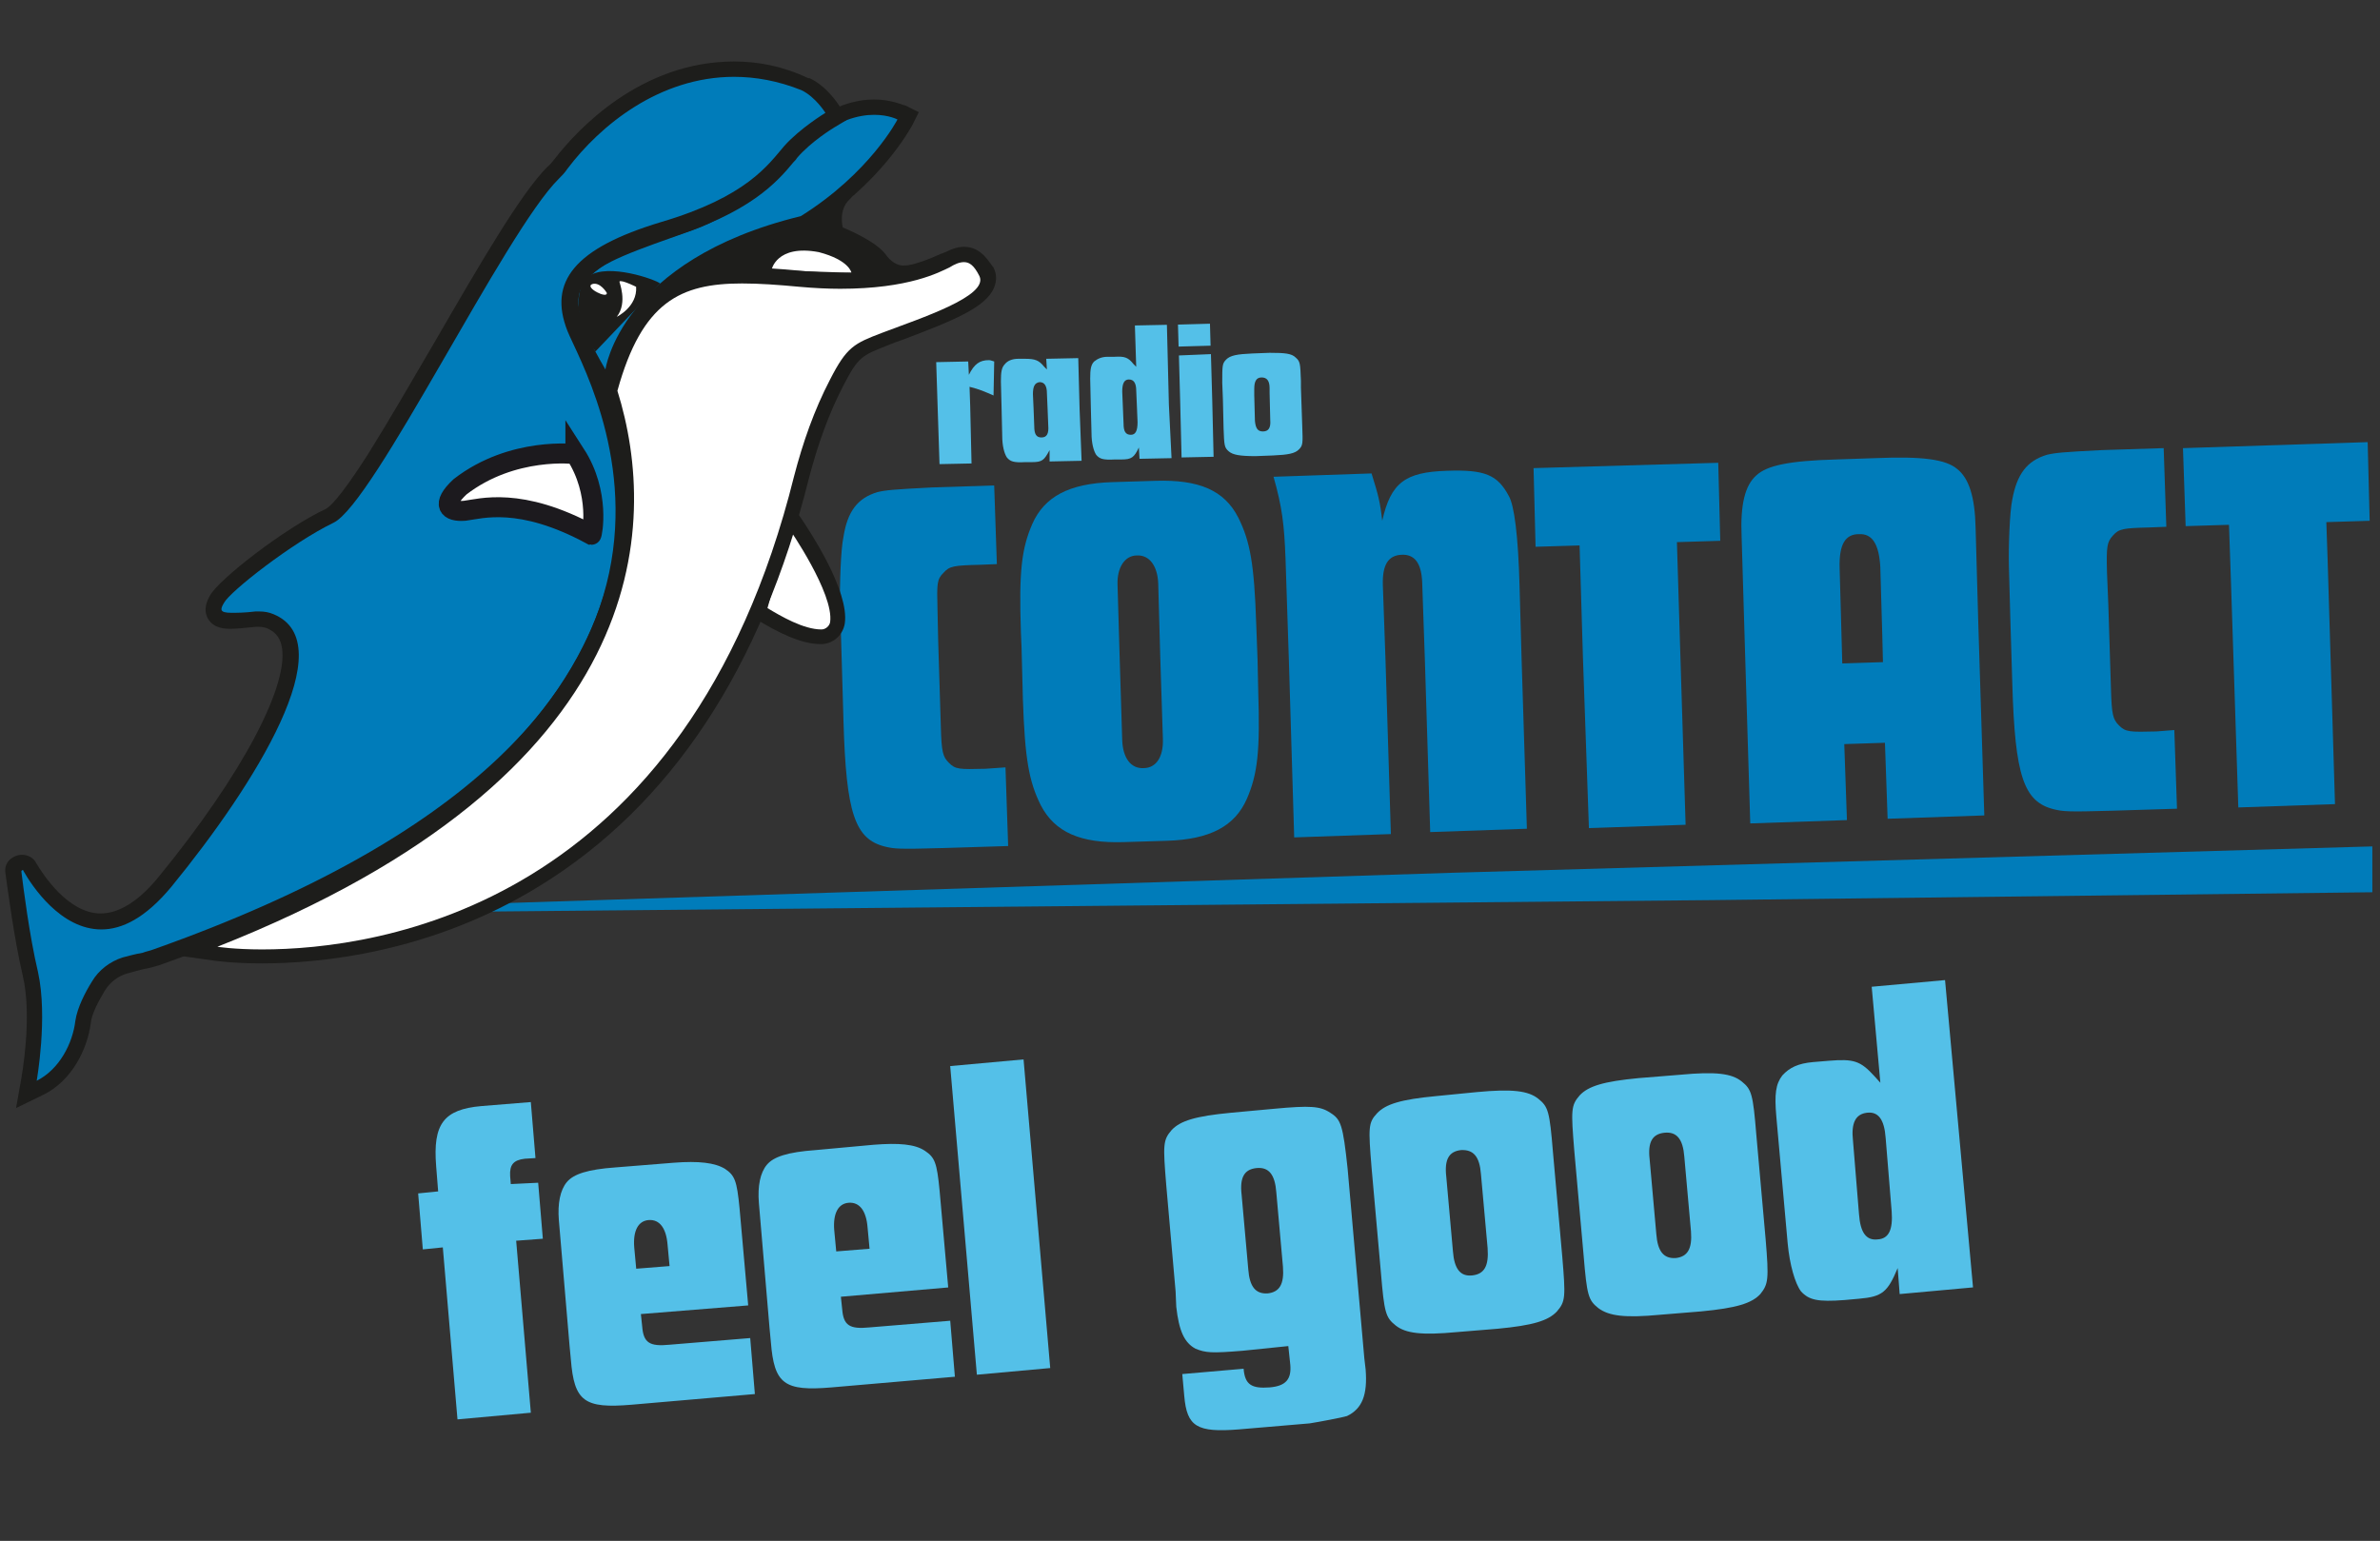 <svg fill="none" height="79" viewBox="0 0 122 79" width="122" xmlns="http://www.w3.org/2000/svg" xmlns:xlink="http://www.w3.org/1999/xlink"><rect x="0" y="0" width="122" height="79" fill="#333333" stroke="none"/><clipPath id="a"><path d="m.277.658h121.33v77.924h-121.33z"/></clipPath><g clip-path="url(#a)"><path d="m50.518 39.415c-1.367.034-1.538.034-1.88-.308-.308-.308-.376-.547-.41-1.846l-.137-4.443-.034-1.572c-.034-1.333-.034-1.538.308-1.88.308-.342.513-.376 1.88-.41l.855-.034-.137-4.033-3.179.102c-2.017.103-2.358.137-2.803.239-1.025.308-1.538.991-1.743 2.29-.137.615-.205 2.495-.171 3.554l.034 1.196.137 4.716c.137 4.716.581 6.049 2.153 6.425.444.103.615.137 2.973.068l3.315-.103-.137-4.033z" fill="#007cba"/><path d="m64.463 33.81-.068-1.811c-.103-3.076-.308-4.238-.923-5.468-.718-1.401-2.017-1.948-4.238-1.88l-2.221.068c-2.222.068-3.486.752-4.101 2.153-.547 1.265-.684 2.427-.581 5.503l.034.82.068 2.632c.102 3.076.308 4.238.923 5.468.718 1.367 2.017 1.948 4.238 1.88l2.221-.068c2.221-.068 3.486-.752 4.101-2.153.547-1.265.683-2.427.581-5.537zm-5.844 5.571c-.649.034-1.06-.513-1.094-1.435l-.137-4.443-.102-3.52c-.034-.889.376-1.504.991-1.504.649-.034 1.06.547 1.094 1.435l.102 3.691.137 4.272c.034.923-.342 1.504-.991 1.504z" fill="#007cba"/><path d="m110.535 37.501c-1.368.034-1.573.034-1.914-.308-.308-.308-.376-.547-.411-1.846l-.136-4.34-.069-1.675c-.034-1.333 0-1.538.308-1.88s.513-.376 1.88-.41l.854-.034-.136-4.033-3.179.102c-2.016.102-2.358.137-2.803.239-1.025.308-1.538.991-1.777 2.29-.136.615-.205 2.495-.171 3.554l.069 2.563.102 3.349c.137 4.716.581 6.049 2.153 6.425.445.102.616.137 2.974.068l3.315-.103-.137-4.033z" fill="#007cba"/><path d="m77.893 30.05c-.068-2.598-.273-4.136-.547-4.614-.581-1.094-1.23-1.367-3.178-1.299-2.153.068-2.871.615-3.315 2.563-.103-.957-.205-1.333-.547-2.427l-5.024.171c.444 1.572.547 2.427.615 4.204l.171 5.195.273 9.091 4.956-.171-.274-8.886-.137-3.862c-.034-1.06.273-1.538.957-1.572.683-.034 1.025.444 1.06 1.435l.137 3.965.273 8.818 4.956-.171-.273-8.749z" fill="#007cba"/><path d="m88.078 23.727-9.467.273.103 4.033 2.256-.068.171 5.708.308 8.784 4.956-.171-.274-8.852-.171-5.639 2.221-.068z" fill="#007cba"/><path d="m101.271 27.077c-.034-1.606-.342-2.563-.957-3.042-.581-.478-1.743-.649-4.169-.547l-2.017.068c-2.427.068-3.554.308-4.101.82-.581.513-.82 1.504-.752 3.11l.171 5.742.273 8.989 4.956-.171-.137-3.896 2.085-.068.137 3.896 4.956-.171-.308-9.843zm-6.835 6.938-.034-1.23-.102-3.657c-.034-1.196.273-1.743.991-1.743.684-.034 1.025.513 1.094 1.675l.102 3.52.034 1.367z" fill="#007cba"/><path d="m119.249 26.769 2.221-.068-.102-4.033-9.468.308.137 3.999 2.222-.068.102 2.939.376 11.552 4.956-.171-.376-12.475z" fill="#007cba"/><path d="m7.148 46.9 67.295-2.153 47.711-1.367.069 2.358-34.417.41z" fill="#007cba"/><g fill="#54c0e8"><path d="m27.587 60.639.239 2.871-1.367.102.752 8.818-3.76.342-.752-8.818-1.025.103-.239-2.871 1.025-.103-.103-1.299c-.171-2.153.376-2.905 2.324-3.076l2.529-.205.239 2.871-.547.034c-.581.068-.786.308-.752.889l.034.41z"/><path d="m32.852 67.372.068.649c.068.82.376 1.025 1.401.923l4.135-.342.239 2.871-6.323.547c-2.427.205-2.939-.171-3.11-2.324l-.068-.718-.547-6.425c-.068-.854.068-1.538.41-1.948.342-.41 1.06-.649 2.495-.752l2.973-.239c1.299-.102 2.119 0 2.632.308.513.342.615.615.752 2.016l.444 4.99zm1.47-2.461-.102-1.094c-.068-.854-.41-1.299-.957-1.265-.547.034-.82.547-.752 1.401l.102 1.094z"/><path d="m43.104 66.484.068.649c.068.82.376 1.025 1.401.923l4.136-.342.239 2.871-6.323.547c-2.427.205-2.939-.171-3.11-2.324l-.068-.718-.547-6.425c-.068-.855.068-1.538.41-1.948.342-.41 1.06-.649 2.495-.752l2.973-.273c1.299-.102 2.119-.034 2.632.308.513.342.615.615.752 2.017l.444 4.99zm1.47-2.461-.102-1.094c-.068-.854-.41-1.299-.957-1.264-.547.034-.82.547-.752 1.401l.103 1.094z"/><path d="m52.468 54.316 1.367 15.824-3.76.342-1.367-15.824z"/><path d="m63.714 69.252c-1.641.137-1.914.103-2.427-.102-.581-.308-.854-.923-.991-2.153l-.034-.786-.478-5.434c-.171-2.085-.171-2.324.273-2.837.444-.478 1.23-.718 3.042-.889l2.221-.205c1.846-.171 2.358-.137 2.871.205.547.342.649.615.889 2.871l.855 9.706.068.581c.103 1.299-.171 2.017-.957 2.392-.205.068-1.47.308-1.914.376l-3.623.308c-2.153.171-2.666-.137-2.803-1.709l-.102-1.128 3.144-.273c.068.82.41 1.025 1.333.957.82-.068 1.128-.41 1.06-1.162l-.102-.957zm1.709-8.134c-.068-.889-.376-1.299-1.025-1.23-.615.068-.855.478-.752 1.367l.342 3.828c.068.889.376 1.265.991 1.23.615-.068.854-.478.786-1.367z"/><path d="m75.709 55.991c1.811-.171 2.632-.068 3.144.342.513.41.581.649.752 2.734l.478 5.366c.171 2.051.171 2.29-.273 2.803-.444.478-1.23.718-3.042.889l-2.085.171c-1.811.171-2.632.068-3.144-.342s-.581-.649-.752-2.7l-.478-5.366c-.171-2.085-.171-2.324.273-2.803.444-.478 1.23-.718 3.042-.889zm.205 4.204c-.068-.889-.376-1.265-1.025-1.23-.615.068-.855.478-.752 1.367l.342 3.828c.068.889.376 1.299.991 1.23.615-.068.854-.478.786-1.401z"/><path d="m86.134 55.102c1.811-.171 2.632-.068 3.144.342.513.41.581.649.752 2.734l.478 5.366c.171 2.051.137 2.29-.273 2.803-.444.478-1.23.718-3.042.889l-2.085.171c-1.811.171-2.632.068-3.179-.342-.513-.41-.581-.649-.752-2.7l-.478-5.366c-.171-2.085-.171-2.324.274-2.837.444-.478 1.23-.718 3.042-.889zm.205 4.204c-.068-.889-.376-1.299-1.025-1.23-.615.068-.855.478-.752 1.367l.342 3.828c.068.889.376 1.264.991 1.23.615-.068.854-.478.786-1.367z"/><path d="m101.138 66.005-3.76.342-.102-1.333c-.513 1.23-.786 1.47-1.982 1.572l-.752.068c-1.367.102-1.811 0-2.221-.444-.308-.41-.581-1.367-.684-2.461l-.581-6.494c-.102-1.162-.034-1.675.308-2.119.376-.41.82-.615 1.572-.683l.82-.068c1.265-.102 1.606 0 2.324.786l.308.342-.444-4.922 3.76-.342zm-4.478-7.656c-.068-.957-.376-1.367-.957-1.299-.581.068-.82.513-.718 1.435l.308 3.76c.068.957.376 1.367.957 1.299.581-.034.786-.513.718-1.435z"/><path d="m59.918 20.754-.102-4.101-1.641.034.068 2.119-.137-.137c-.273-.342-.444-.41-.991-.376h-.342c-.308 0-.513.103-.684.239-.171.171-.205.41-.205.889l.034 1.504.034 1.299c0 .478.103.889.239 1.094.171.205.342.273.957.239h.342c.513 0 .649-.103.889-.615l.034.581 1.641-.034zm-1.948 1.538c-.273 0-.376-.171-.376-.581l-.034-.82-.034-.82c0-.41.102-.615.342-.615.239 0 .376.171.376.581l.034.786.034.82c0 .444-.103.649-.342.649z"/><path d="m62.141 20.549-.068-2.393-1.641.068.068 2.495.068 2.734 1.641-.034z"/><path d="m62.023 16.596-1.64.046.032 1.127 1.64-.046z"/><path d="m66.754 21.848-.068-1.982v-.342c-.034-.889-.034-.991-.273-1.196-.205-.205-.547-.239-1.333-.239l-.889.034c-.786.034-1.128.102-1.333.308-.205.205-.205.307-.205 1.196l.034.854.034 1.47c.034.889.034.991.273 1.196.205.171.547.239 1.367.239l.889-.034c.786-.034 1.128-.102 1.333-.308.205-.205.205-.308.171-1.196zm-2.016.273c-.274 0-.376-.171-.41-.547l-.034-1.299v-.342c0-.376.102-.581.376-.581s.41.171.41.547v.239l.034 1.401c.034.41-.102.581-.376.581z"/><path d="m50.964 18.533c-.137-.034-.171-.068-.274-.068-.478 0-.752.205-1.025.752l-.034-.684-1.641.034.068 2.119.102 3.11 1.641-.034-.068-2.939-.034-.991c.547.137.752.239 1.23.444z"/><path d="m55.34 20.959-.068-2.598-1.641.034.034.547-.137-.137c-.274-.342-.478-.41-.991-.41h-.342c-.307 0-.547.102-.683.273-.171.171-.205.41-.205.889l.034 1.333.034 1.47c0 .478.102.889.239 1.094.171.205.342.274.957.239h.342c.513 0 .615-.103.889-.615v.581l1.641-.034zm-1.948 1.47c-.274 0-.376-.171-.376-.581l-.034-.889-.034-.752c0-.41.102-.581.342-.615.239 0 .376.171.376.581l.034.786.034.854c.034.41-.068.615-.342.615z"/></g><path d="m42.108 32.682c-.957 0-2.085-.615-2.974-1.162l-.273-.171.103-.274c.41-1.435 1.06-3.691 1.094-4.033l.137-.991.581.82c.239.342 2.392 3.52 2.187 5.092-.068.376-.444.684-.854.718z" fill="#fff"/><path d="m40.434 27.077s2.324 3.349 2.119 4.819c-.034.205-.239.376-.444.376-.923 0-2.085-.683-2.768-1.094 0 0 1.025-3.589 1.094-4.101zm-.513-2.119-.273 2.016c-.034.308-.581 2.256-1.094 3.965l-.171.581.513.308c.923.547 2.119 1.196 3.179 1.196.615 0 1.128-.444 1.23-1.06.239-1.675-1.811-4.751-2.221-5.366z" fill="#1d1d1b"/><path d="m46.789 13.577s-.205.034-.444.034c-.376.034-.752-.273-.957-.581-.547-.718-2.187-1.367-2.187-1.367s-.239-.889.342-1.435c.547-.513-1.196.171-1.162.273l-6.699 3.418 5.673.649 5.673-.649c0-.034-.239-.342-.239-.342z" fill="#1d1d1b"/><path d="m43.646 13.987-4.101-.137s.239-1.333 2.427-.923c1.572.41 1.675 1.06 1.675 1.06z" fill="#fff"/><path d="m30.693 19.148c-1.299-2.256-1.675-3.452-1.299-4.443.478-1.299 2.187-1.914 5.263-3.008l.718-.239c1.675-.615 2.734-1.572 4.17-2.871.547-.478 1.128-1.06 1.846-1.641 1.367-1.162 2.632-1.401 3.418-1.401.786 0 1.333.239 1.401.273l.342.171-.171.342c-.068.103-1.504 2.871-5.127 5.127l-.068.034h-.068c-8.852 2.153-9.706 7.485-9.706 7.519l-.171 1.128z" fill="#007cba"/><path d="m44.809 5.887c.752 0 1.196.239 1.196.239s-1.401 2.734-4.956 4.956c-9.262 2.256-10.014 7.861-10.014 7.861-2.803-4.785-1.367-5.058 4.477-7.143 2.393-.854 3.52-2.392 6.152-4.58 1.23-1.059 2.358-1.333 3.144-1.333zm0-.786c-.855 0-2.187.273-3.657 1.504-.718.615-1.333 1.162-1.846 1.641-1.401 1.299-2.427 2.222-4.033 2.803-.239.102-.478.171-.718.239-3.179 1.128-4.956 1.777-5.503 3.247-.478 1.264.171 2.768 1.333 4.785l1.162 1.982.308-2.29s.205-1.265 1.435-2.803c1.641-2.017 4.409-3.554 7.963-4.409l.137-.034.103-.068c3.691-2.29 5.195-5.161 5.263-5.263l.342-.684-.684-.342c-.102 0-.683-.308-1.606-.308z" fill="#1d1d1b"/><path d="m1.469 55.341c0-.034.581-3.213.068-5.4-.444-1.88-.752-4.272-.889-5.229 0-.137.034-.274.103-.342.103-.103.205-.137.342-.137.171 0 .308.102.376.239.376.649 1.777 2.803 3.657 2.803 1.059 0 2.187-.684 3.281-2.051 3.486-4.272 7.006-9.741 6.357-12.236-.137-.547-.444-.889-.991-1.128-.171-.068-.376-.103-.581-.103-.068 0-.102 0-.171 0-.615.068-.991.103-1.264.103-.239 0-.649 0-.82-.308-.171-.273 0-.581.102-.786.376-.683 3.657-3.247 5.776-4.272.991-.478 3.52-4.853 5.776-8.749 2.221-3.862 4.34-7.519 5.673-8.818.137-.137.273-.273.41-.478 1.128-1.47 4.272-4.853 8.886-4.853 1.196 0 2.426.239 3.623.718.82.376 1.401 1.265 1.401 1.299l.205.342-.342.205s-1.23.752-2.016 1.641c-.068.068-.137.137-.171.205-.855 1.025-2.153 2.563-6.323 3.828-2.563.786-4.067 1.675-4.614 2.768-.308.649-.308 1.401.068 2.29.068.137.171.376.273.649 1.025 2.221 3.794 8.134.991 14.867-2.837 6.767-10.492 12.406-22.728 16.747-.205.068-.41.137-.615.171-.376.068-.684.137-.991.239-.547.171-1.059.547-1.367 1.06-.444.718-.718 1.401-.786 1.846-.137 1.196-.889 2.734-2.187 3.349l-.684.342z" fill="#007cba"/><path d="m37.63 3.939c1.094 0 2.256.205 3.452.684.718.342 1.23 1.162 1.23 1.162s-1.299.786-2.119 1.709c-.82.957-1.914 2.597-6.323 3.896-4.409 1.333-5.776 3.042-4.785 5.571.991 2.495 11.791 20.028-21.224 31.717-.171.068-.376.102-.547.171-.41.068-.752.171-1.025.239-.649.205-1.23.649-1.572 1.23-.342.547-.752 1.333-.854 2.017-.137 1.162-.82 2.495-1.982 3.076 0 0 .581-3.247.068-5.571-.444-1.88-.752-4.34-.854-5.161 0-.034.034-.068.068-.068s.034 0 .034.034c.444.786 1.914 3.008 3.999 3.008 1.059 0 2.256-.581 3.589-2.187 4.306-5.263 8.818-12.509 5.229-13.979-.239-.102-.478-.137-.718-.137-.068 0-.137 0-.205 0-.547.068-.957.068-1.23.068-.615 0-.581-.171-.376-.513.308-.581 3.486-3.076 5.605-4.101 2.085-.991 8.784-14.901 11.552-17.636.171-.171.308-.308.444-.513 1.675-2.222 4.716-4.716 8.544-4.716zm0-.786c-4.785 0-8.032 3.486-9.194 4.99-.137.171-.239.308-.376.41-1.367 1.367-3.486 5.024-5.742 8.92-1.196 2.051-2.426 4.17-3.452 5.81-1.504 2.358-2.016 2.734-2.153 2.803-2.119.991-5.503 3.623-5.947 4.443-.137.239-.376.718-.102 1.196.308.513.889.513 1.162.513s.649-.034 1.299-.102h.137c.171 0 .308.034.41.068.41.171.649.444.752.855.478 1.948-1.982 6.63-6.289 11.894-1.025 1.264-2.051 1.88-2.973 1.88-1.675 0-2.973-2.016-3.315-2.598-.137-.273-.444-.41-.718-.41-.239 0-.478.102-.649.273-.171.171-.239.41-.205.649.137.957.444 3.349.889 5.263.513 2.153-.068 5.229-.068 5.263l-.273 1.538 1.401-.684c1.47-.718 2.256-2.358 2.427-3.657.034-.41.308-.991.718-1.675.273-.444.684-.752 1.162-.889.273-.068.581-.171.923-.239.205-.034.444-.102.684-.171 12.338-4.375 20.062-10.082 22.967-16.952 2.871-6.87.068-12.919-.991-15.175-.137-.239-.205-.478-.273-.615-.308-.786-.342-1.401-.068-1.948.478-.957 1.948-1.846 4.375-2.563 4.306-1.299 5.708-2.939 6.528-3.93.068-.068.137-.137.171-.205.718-.854 1.914-1.572 1.914-1.572l.683-.41-.41-.684c-.068-.103-.649-1.025-1.538-1.435h-.034-.034c-1.299-.615-2.563-.854-3.794-.854z" fill="#1d1d1b"/><path d="m29.495 23.283s-3.213-.41-5.913 1.675c-.991.923-.581 1.299.239 1.23.82-.103 2.837-.752 6.494 1.23.034 0 .478-2.119-.82-4.135z" fill="#fff" stroke="#1c1a1e" stroke-miterlimit="10" stroke-width="1.025"/><path d="m13.398 49.053c-1.435 0-2.324-.137-2.358-.137l-1.47-.205 1.367-.547c9.741-3.862 16.234-8.818 19.242-14.765 2.666-5.229 2.051-10.082 1.06-13.227l-.034-.102.034-.102c1.367-4.853 3.52-5.81 6.767-5.81.889 0 1.88.068 2.973.171.718.068 1.401.103 2.051.103 3.179 0 4.682-.684 5.298-.991.068-.034.273-.137.273-.137.273-.137.513-.239.82-.239.615 0 .923.547 1.128.957.103.205.103.478 0 .684-.342.854-2.051 1.572-4.409 2.427-.274.102-.547.205-.82.308-1.367.513-1.641.649-2.461 2.221-.752 1.47-1.367 3.11-1.811 4.853-2.392 9.638-6.972 16.576-13.637 20.643-5.537 3.384-11.176 3.896-14.013 3.896z" fill="#fff"/><path d="m49.422 13.44c.273 0 .513.171.786.718.478 1.025-3.008 2.153-4.99 2.905-1.435.547-1.811.718-2.666 2.392-.82 1.572-1.401 3.247-1.846 4.956-5.503 22.113-21.327 24.266-27.273 24.266-1.435 0-2.29-.137-2.29-.137 22.318-8.818 22.66-21.6 20.506-28.504 1.265-4.58 3.247-5.503 6.391-5.503.889 0 1.846.068 2.939.171.752.068 1.47.102 2.085.102 3.554 0 5.092-.854 5.605-1.094.273-.171.513-.273.752-.273zm0-.786c-.376 0-.684.137-.957.273l-.102.034c-.034.034-.103.034-.171.068-.615.273-2.017.957-5.127.957-.649 0-1.333-.034-2.017-.103-1.094-.102-2.085-.171-3.008-.171-3.349 0-5.742 1.025-7.143 6.084l-.068.205.068.205c.957 3.076 1.572 7.827-1.025 12.953-2.973 5.878-9.365 10.766-19.037 14.594l-2.734 1.094 2.905.41c.034 0 .923.137 2.427.137 2.905 0 8.613-.513 14.218-3.965 6.733-4.135 11.381-11.176 13.808-20.882.444-1.709 1.025-3.349 1.777-4.785.752-1.47.957-1.538 2.256-2.051.239-.102.513-.205.82-.308 2.529-.957 4.238-1.641 4.648-2.666.137-.342.137-.684-.034-1.025-.171-.171-.581-1.059-1.504-1.059z" fill="#1d1d1b"/><path d="m33.839 14.534c-.239-.205-2.666-1.06-3.657-.376-.342.239-.478.683-.513 1.128-.068.957.171 1.914.786 2.632l.068.102z" fill="#1d1d1b"/><path d="m31.617 16.243s1.06-.513.991-1.538c0 0-.752-.376-.854-.273-.034 0 .444 1.06-.137 1.811z" fill="#fff"/><path d="m31.103 15.012s-.342-.581-.752-.444c-.41.171.82.786.752.444z" fill="#fff"/></g></svg>